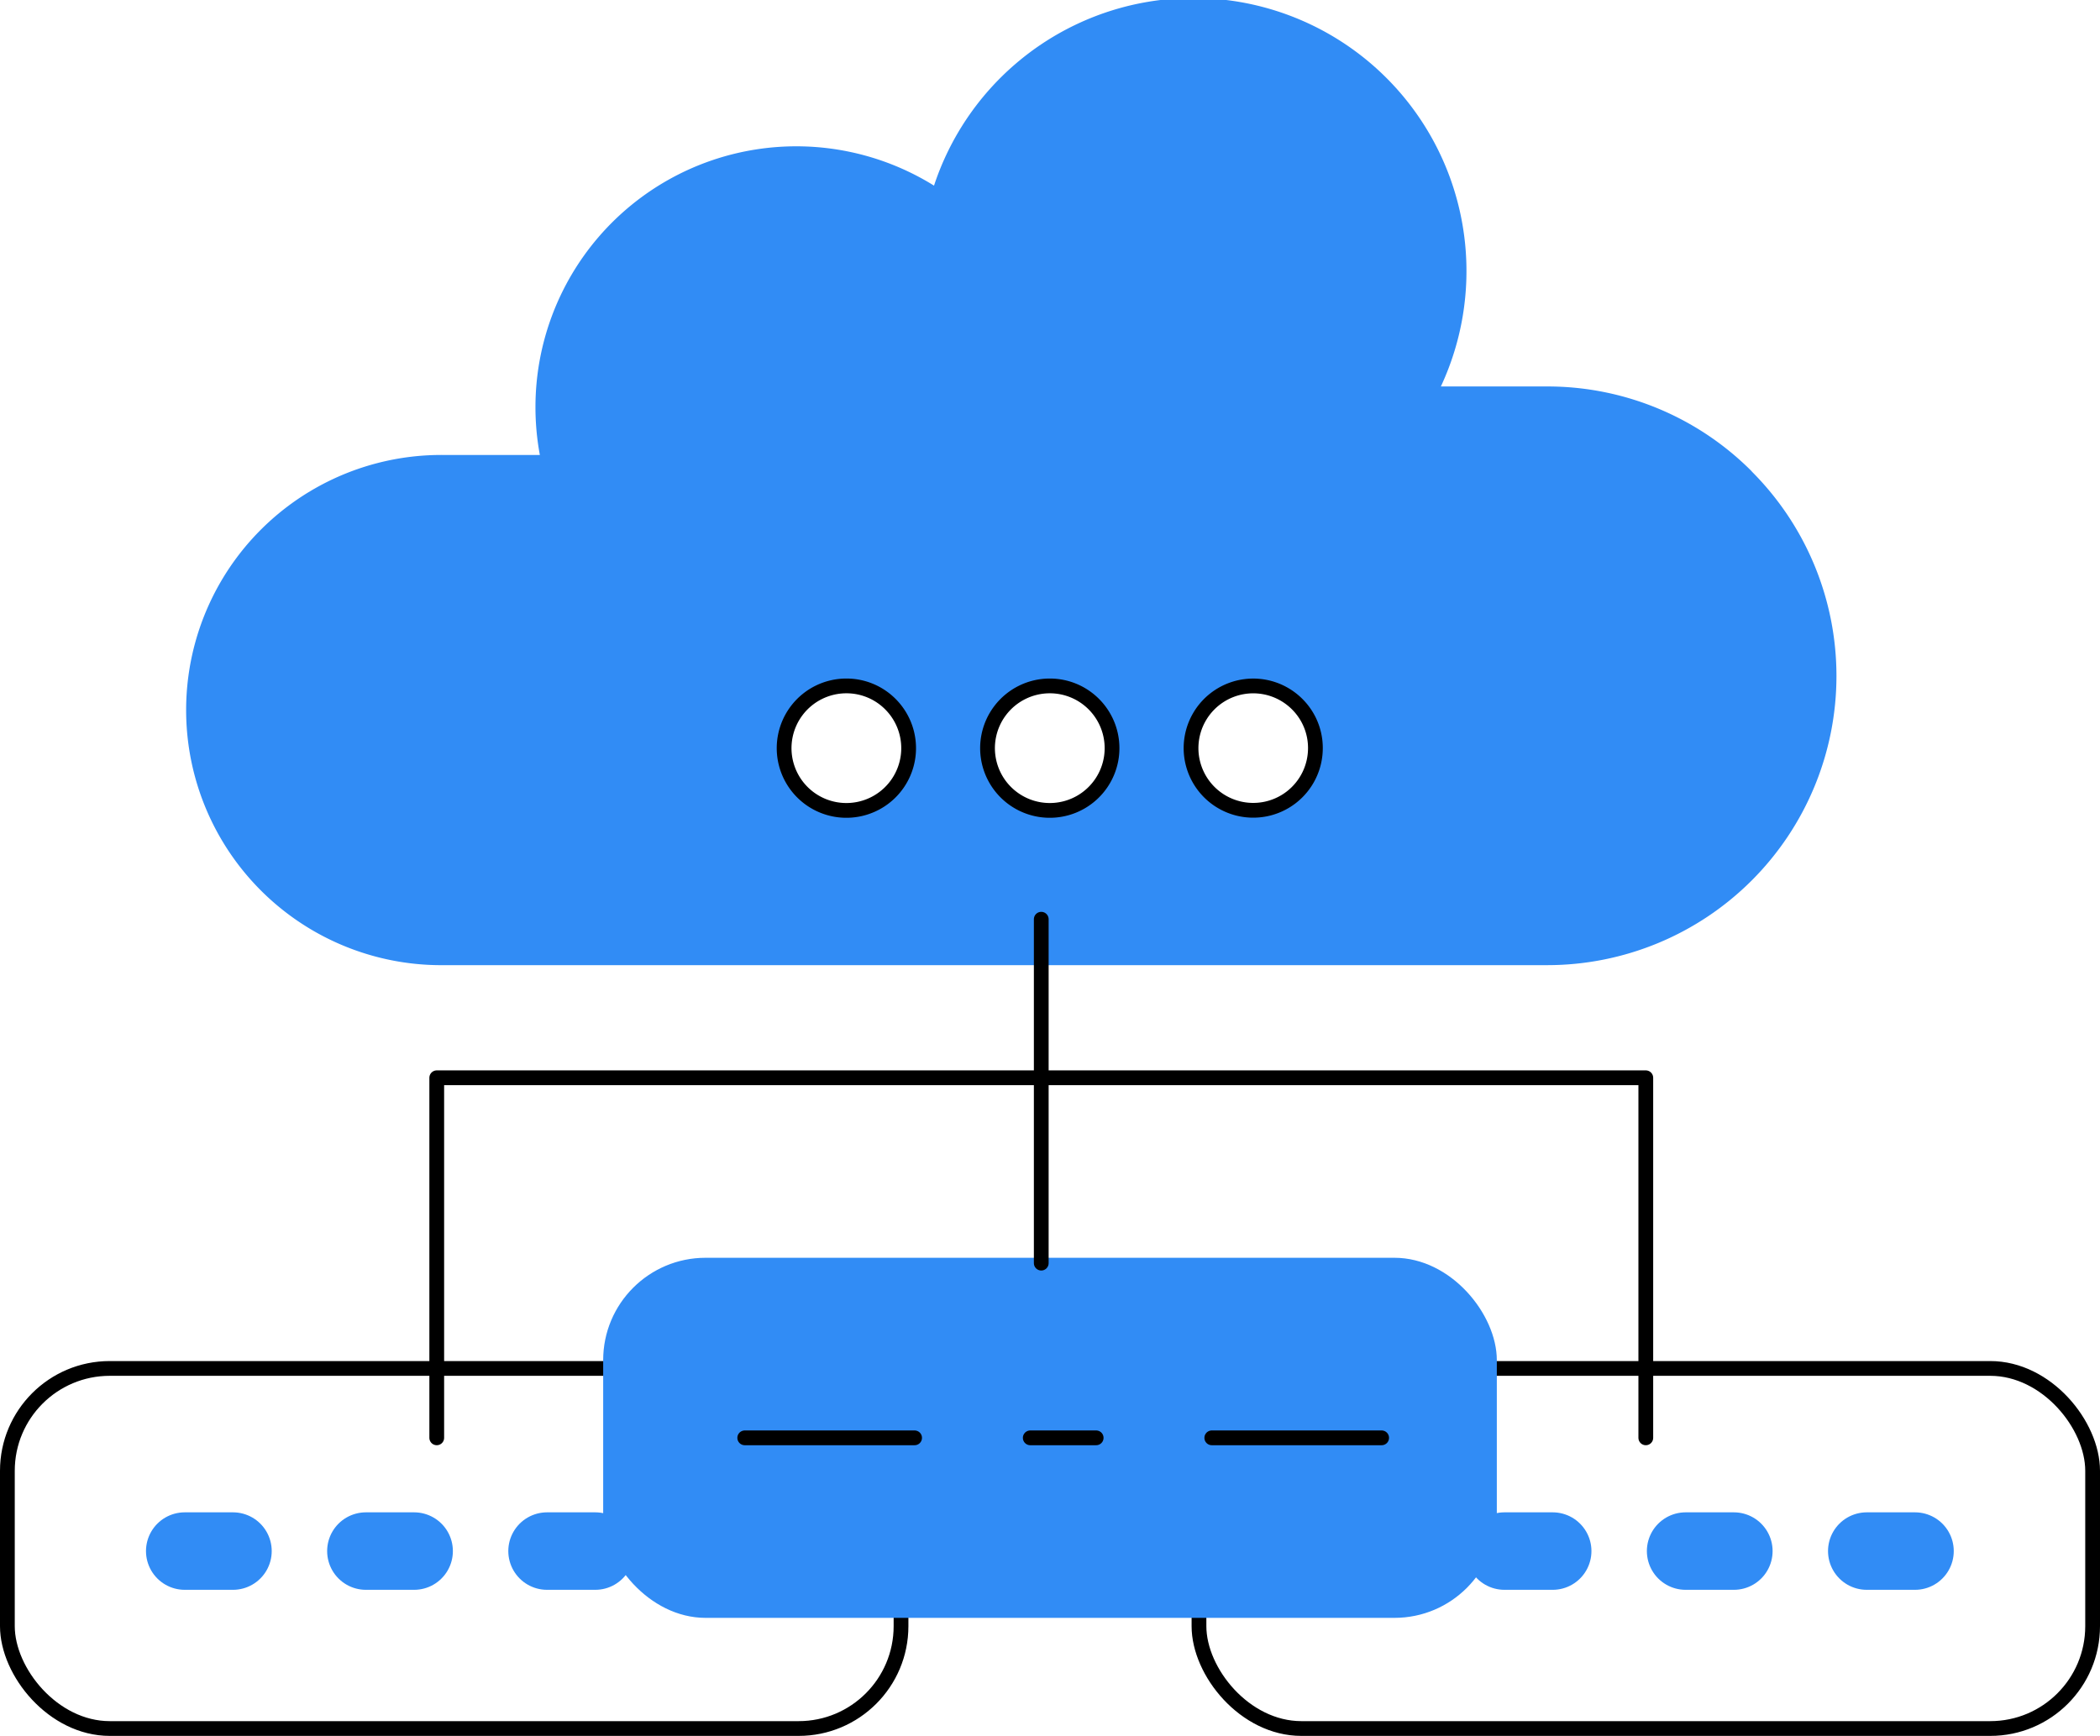 <svg xmlns="http://www.w3.org/2000/svg" viewBox="0 0 569.06 470.48"><defs><style>.cls-1,.cls-2{fill:none;stroke-linecap:round;stroke-linejoin:round;}.cls-1{stroke:#318cf5;stroke-width:21px;}.cls-2{stroke:#000;stroke-width:4px;}.cls-3{fill:#318cf5;}</style></defs><title>Asset 1</title><g id="Layer_2" data-name="Layer 2"><g id="Layer_1-2" data-name="Layer 1"><line class="cls-1" x1="63.13" y1="420.38" x2="50.06" y2="420.38"/><line class="cls-1" x1="112.22" y1="420.38" x2="99.15" y2="420.38"/><line class="cls-1" x1="161.31" y1="420.38" x2="148.24" y2="420.38"/><line class="cls-1" x1="505.86" y1="420.38" x2="518.93" y2="420.38"/><line class="cls-1" x1="456.77" y1="420.38" x2="469.84" y2="420.38"/><line class="cls-1" x1="407.68" y1="420.38" x2="420.75" y2="420.38"/><polyline class="cls-2" points="445.98 389.69 445.98 340.88 445.98 292.1 118.35 292.1 118.35 340.88 118.35 389.69"/><rect class="cls-2" x="324.9" y="370.88" width="242.16" height="97.59" rx="27.74"/><rect class="cls-2" x="2" y="370.88" width="242.16" height="97.59" rx="27.74"/><rect class="cls-3" x="163.45" y="340.89" width="242.16" height="97.59" rx="27.74"/><line class="cls-2" x1="374.4" y1="389.69" x2="328.37" y2="389.69"/><line class="cls-2" x1="247.84" y1="389.69" x2="201.81" y2="389.69"/><line class="cls-2" x1="297.04" y1="389.69" x2="279.18" y2="389.69"/><path class="cls-3" d="M474.69,127.74a78.09,78.09,0,0,0-55.42-23H390.45A74,74,0,1,0,253.1,50.31a70.68,70.68,0,0,0-108,60,71.11,71.11,0,0,0,1.19,13H120.41a69.14,69.14,0,1,0,0,138.27H419.27a78.38,78.38,0,0,0,55.42-133.8ZM241.28,214.68a16.85,16.85,0,1,1,4.94-11.92A16.73,16.73,0,0,1,241.28,214.68Zm55.14,0a16.85,16.85,0,1,1,4.92-11.9A16.82,16.82,0,0,1,296.42,214.66Zm55.11,0a16.85,16.85,0,1,1,4.92-11.9A16.75,16.75,0,0,1,351.53,214.66Z"/><path class="cls-2" d="M229.38,185.9a16.87,16.87,0,1,0,11.9,4.94A16.8,16.8,0,0,0,229.38,185.9Z"/><path class="cls-2" d="M284.48,185.9a16.87,16.87,0,1,0,11.91,4.93A16.82,16.82,0,0,0,284.48,185.9Z"/><path class="cls-2" d="M351.51,190.84a16.85,16.85,0,1,0,4.94,11.92A16.74,16.74,0,0,0,351.51,190.84Z"/><line class="cls-2" x1="282.16" y1="249.13" x2="282.16" y2="342.34"/></g></g></svg>